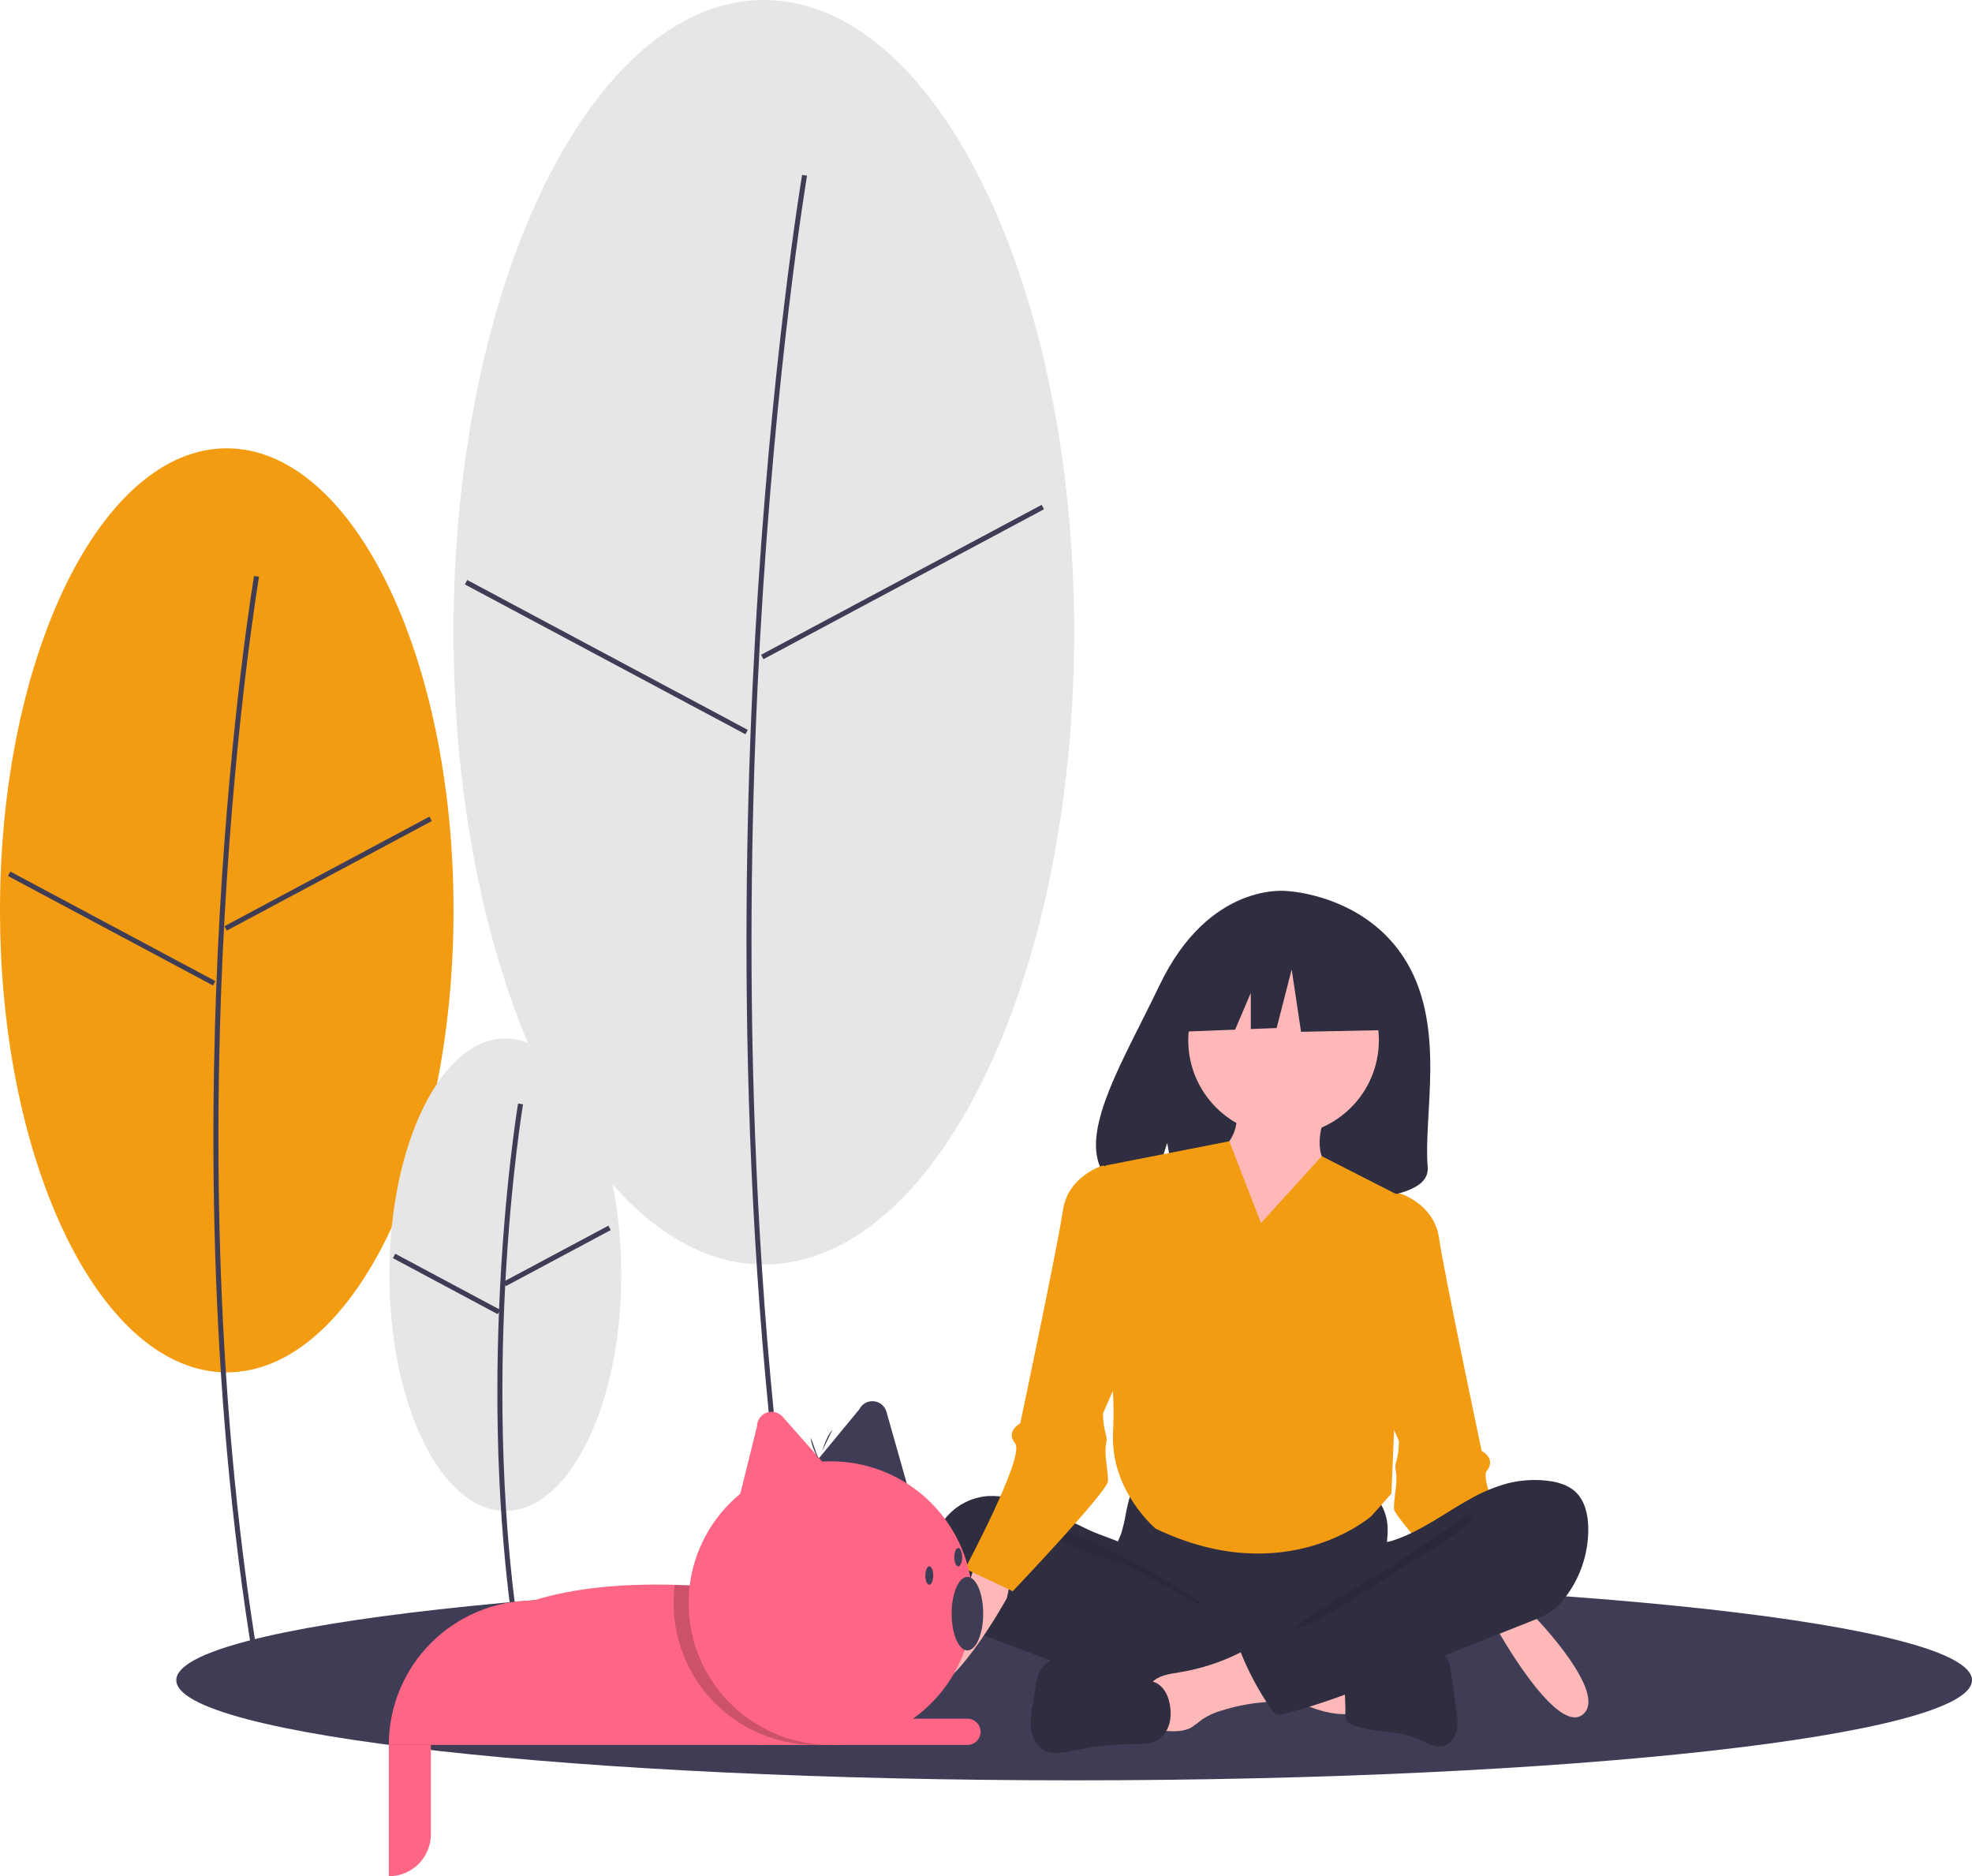 <svg width="411" height="391" viewBox="0 0 411 391" fill="none" xmlns="http://www.w3.org/2000/svg">
<path d="M223.872 371.008C327.22 371.008 411 361.662 411 350.132C411 338.603 327.22 329.257 223.872 329.257C120.524 329.257 36.743 338.603 36.743 350.132C36.743 361.662 120.524 371.008 223.872 371.008Z" fill="#3F3D56"/>
<path d="M316.676 327.033L319.904 336.961C319.904 336.961 335.447 352.994 329.825 357.34C324.204 361.685 311.591 338.777 311.591 338.777L309.267 327.569L316.676 327.033Z" fill="#FFB8B8"/>
<path d="M286.858 250.19L291.562 248.624C291.562 248.624 298.88 250.712 299.925 258.018C300.971 265.325 308.811 302.379 308.811 302.379C308.811 302.379 311.947 303.945 309.857 306.554C307.766 309.164 320.311 332.649 320.311 332.649L310.379 337.346C310.379 337.346 290.517 316.47 290.517 314.383C290.517 312.295 291.039 310.208 291.039 308.12C291.039 306.032 290.517 306.032 291.039 304.467C291.388 303.102 291.564 301.7 291.562 300.292L287.903 291.941L286.858 250.19Z" fill="#F39C12"/>
<path d="M47.262 285.99C73.364 285.99 94.524 242.882 94.524 189.707C94.524 136.531 73.364 93.423 47.262 93.423C21.16 93.423 0 136.531 0 189.707C0 242.882 21.16 285.99 47.262 285.99Z" fill="#F39C12"/>
<path d="M46.828 190.705C49.186 148.794 53.936 120.484 53.983 120.203L52.953 120.029C52.905 120.31 48.147 148.665 45.785 190.631C43.606 229.362 43.08 287.946 52.953 347.087L53.984 346.915C44.128 287.875 44.653 229.38 46.828 190.705Z" fill="#3F3D56"/>
<path d="M89.503 170.18L46.771 193.016L47.264 193.937L89.996 171.101L89.503 170.18Z" fill="#3F3D56"/>
<path d="M2.153 181.626L1.66 182.546L44.398 205.371L44.891 204.45L2.153 181.626Z" fill="#3F3D56"/>
<path d="M159.198 263.512C194.916 263.512 223.872 204.523 223.872 131.756C223.872 58.989 194.916 0 159.198 0C123.479 0 94.524 58.989 94.524 131.756C94.524 204.523 123.479 263.512 159.198 263.512Z" fill="#E6E6E6"/>
<path d="M158.412 133.106C161.639 75.744 168.14 36.998 168.205 36.614L167.175 36.439C167.11 36.824 160.6 75.615 157.369 133.031C154.387 186.023 153.668 266.175 167.175 347.087L168.206 346.915C154.716 266.104 155.434 186.041 158.412 133.106Z" fill="#3F3D56"/>
<path d="M217.092 105.205L158.617 136.455L159.11 137.375L217.586 106.126L217.092 105.205Z" fill="#3F3D56"/>
<path d="M97.379 120.868L96.886 121.788L155.37 153.021L155.863 152.101L97.379 120.868Z" fill="#3F3D56"/>
<path d="M105.321 314.854C118.666 314.854 129.485 292.814 129.485 265.626C129.485 238.439 118.666 216.399 105.321 216.399C91.975 216.399 81.157 238.439 81.157 265.626C81.157 292.814 91.975 314.854 105.321 314.854Z" fill="#E6E6E6"/>
<path d="M105.299 267.747L105.442 268.014L127.29 256.338L126.797 255.418L105.345 266.882C106.532 245.067 108.96 230.422 109.009 230.133L107.978 229.959C107.925 230.274 105.04 247.665 104.016 272.83L82.38 261.267L81.886 262.187L103.734 273.863L103.995 273.376C103.176 294.146 103.635 320.117 107.978 346.133L109.009 345.962C104.274 317.596 104.17 289.283 105.299 267.747Z" fill="#3F3D56"/>
<path d="M293.254 200.649C284.852 186.351 268.229 185.685 268.229 185.685C268.229 185.685 252.031 183.599 241.64 205.374C231.955 225.67 218.588 245.267 239.488 250.018L243.263 238.185L245.601 250.899C248.577 251.115 251.562 251.166 254.543 251.053C276.926 250.325 298.241 251.266 297.555 243.177C296.643 232.425 301.338 214.406 293.254 200.649Z" fill="#2F2E41"/>
<path d="M234.689 315.17C234.454 316.665 234.114 318.141 233.67 319.587C233.17 321.003 232.399 322.311 231.942 323.741C230.485 328.3 232.504 333.382 235.73 336.9C238.518 339.934 242.13 342.094 246.125 343.116C249.034 343.853 252.06 343.959 255.058 344.062C263.361 344.345 271.878 344.599 279.745 341.912C282.232 341.041 284.633 339.943 286.918 338.63C287.64 338.283 288.276 337.779 288.779 337.155C289.379 336.294 289.456 335.178 289.45 334.127C289.433 330.582 288.719 327.056 288.888 323.515C288.982 321.554 289.347 319.594 289.167 317.639C288.926 315.426 288.006 313.342 286.534 311.671C285.062 309.999 283.108 308.823 280.941 308.301C278.709 307.819 276.394 308.082 274.122 308.302C268.224 308.872 262.301 309.139 256.376 309.101C250.322 309.062 244.305 308.131 238.281 308.034C236.5 308.005 236.536 308.558 235.968 310.295C235.446 311.893 235.019 313.521 234.689 315.17V315.17Z" fill="#2F2E41"/>
<path d="M211.015 312.289C209.388 311.877 207.71 311.698 206.033 311.756C204.269 311.867 202.548 312.348 200.983 313.167C199.418 313.987 198.043 315.126 196.948 316.512C195.865 317.918 195.086 319.534 194.662 321.258C194.238 322.981 194.178 324.773 194.486 326.521C194.892 328.413 195.557 330.242 196.461 331.954C197.782 334.655 199.367 337.35 201.814 339.08C203.286 340.031 204.874 340.792 206.538 341.345L219.422 346.233C221.318 346.953 223.214 347.672 225.128 348.339C234.74 351.685 244.768 353.693 254.929 354.305C258.023 354.491 261.163 354.542 264.182 353.833C264.919 353.735 265.595 353.368 266.077 352.802C266.322 352.37 266.467 351.889 266.5 351.394L267.293 345.804C267.47 345.025 267.447 344.214 267.226 343.447C266.862 342.508 265.952 341.917 265.084 341.415C256.613 336.515 246.722 333.812 239.592 327.087C237.914 325.504 236.509 322.994 234.47 321.919C232.157 320.7 229.433 320.004 227.043 318.88C221.817 316.423 216.679 313.6 211.015 312.289Z" fill="#2F2E41"/>
<path opacity="0.1" d="M223.879 319.825C228.433 321.262 247.661 331.219 250.957 334.695C250.515 334.856 235.527 326.396 235.077 326.26C230.989 325.025 226.878 323.781 222.995 321.973C222.214 321.609 217.921 319.899 218.116 318.907C218.335 317.787 223.071 319.57 223.879 319.825Z" fill="black"/>
<path d="M280.696 357.204C280.955 357.223 281.212 357.147 281.418 356.99C281.509 356.872 281.576 356.738 281.615 356.594C281.653 356.451 281.663 356.301 281.644 356.153L281.623 348.538C279.448 347.495 277.016 347.16 274.628 346.839L263.489 345.339C263.745 345.374 261.747 350.171 262.054 350.812C262.593 351.941 266.719 352.941 267.883 353.474C271.931 355.327 276.137 357.364 280.696 357.204Z" fill="#FFB8B8"/>
<path d="M245.746 348.512C243.643 348.849 241.296 349.147 239.934 350.796C238.206 352.887 238.942 356.004 239.766 358.594C239.888 359.118 240.133 359.604 240.482 360.014C241.044 360.572 241.906 360.654 242.694 360.704C244.613 360.827 246.654 360.922 248.33 359.975C249.089 359.469 249.82 358.922 250.519 358.336C251.753 357.509 253.112 356.883 254.544 356.483C257.172 355.65 259.879 355.088 262.623 354.806C263.704 354.757 264.774 354.567 265.805 354.241C266.323 354.073 266.794 353.787 267.183 353.407C267.571 353.027 267.867 352.562 268.047 352.05C268.435 350.666 267.636 349.255 266.87 348.041C265.916 346.529 264.905 344.937 263.483 343.824C261.407 342.201 260.38 343.447 258.289 344.486C254.336 346.452 250.107 347.809 245.746 348.512Z" fill="#FFB8B8"/>
<path d="M240.25 350.42L226.895 346.444C225.294 345.883 223.62 345.556 221.925 345.475C220.232 345.476 218.46 346.035 217.361 347.333C216.326 348.557 216.029 350.23 215.771 351.817L215.219 355.212C214.851 356.924 214.746 358.682 214.91 360.425C215.162 362.154 216.039 363.882 217.563 364.719C219.411 365.735 221.676 365.239 223.738 364.814C227.903 363.957 232.141 363.499 236.394 363.447C237.992 363.428 239.669 363.448 241.081 362.694C242.761 361.798 243.765 359.903 243.938 357.997C244.2 355.098 243.241 351.31 240.25 350.42Z" fill="#2F2E41"/>
<path d="M285.946 346.955C287.677 346.65 289.205 345.659 290.864 345.074C293.199 344.251 295.729 344.251 298.203 344.26C299.111 344.263 300.078 344.284 300.834 344.791C301.924 345.521 302.203 346.983 302.389 348.289L303.507 356.163C303.717 357.644 303.926 359.165 303.598 360.624C303.27 362.083 302.282 363.49 300.845 363.867C299.098 364.324 297.386 363.2 295.737 362.462C291.616 360.618 286.826 361.089 282.529 359.711C281.731 359.455 280.877 359.064 280.552 358.287C280.405 357.849 280.352 357.386 280.398 356.926C280.471 354.395 279.941 350.939 280.698 348.52C281.379 346.344 284.013 346.955 285.946 346.955Z" fill="#2F2E41"/>
<path d="M314.207 309.12C316.875 308.446 319.642 308.255 322.377 308.557C324.561 308.8 326.811 309.412 328.406 310.934C330.346 312.787 330.97 315.653 331.022 318.346C331.11 323.702 329.345 328.925 326.025 333.133C325.216 334.194 324.253 335.127 323.168 335.903C321.999 336.639 320.752 337.244 319.451 337.707L290.595 349.169C283.004 352.184 275.386 355.208 267.468 357.196C267.252 357.301 267.016 357.362 266.775 357.374C266.535 357.386 266.294 357.35 266.068 357.267C265.841 357.184 265.634 357.057 265.458 356.893C265.282 356.729 265.141 356.531 265.043 356.311C262.513 352.671 260.392 348.764 258.719 344.66C258.643 344.529 258.597 344.383 258.583 344.233C258.569 344.082 258.587 343.93 258.637 343.788C258.743 343.629 258.89 343.503 259.063 343.422L279.473 331.613C280.971 330.826 282.366 329.857 283.627 328.73C284.51 327.868 285.232 326.855 285.76 325.74C286.183 324.85 286.222 322.75 286.762 322.092C287.292 321.448 289.101 321.397 289.937 321.144C291.117 320.78 292.271 320.34 293.394 319.828C297.959 317.771 302.025 314.782 306.401 312.374C308.854 310.961 311.477 309.868 314.207 309.12V309.12Z" fill="#2F2E41"/>
<path opacity="0.1" d="M302.637 317.939C299.131 320.591 294.59 323.029 291.115 325.751C289.929 326.68 270.157 337.875 269.878 339.362C273.12 339.912 293.773 325.361 296.728 323.909C299.683 322.457 302.302 320.41 304.898 318.378C305.559 317.86 308.363 316.303 306.464 315.724C305.394 315.398 303.427 317.409 302.637 317.939Z" fill="black"/>
<path d="M267.518 236.621C278.487 236.621 287.38 227.742 287.38 216.789C287.38 205.836 278.487 196.957 267.518 196.957C256.548 196.957 247.655 205.836 247.655 216.789C247.655 227.742 256.548 236.621 267.518 236.621Z" fill="#FFB8B8"/>
<path d="M275.881 233.489C275.881 233.489 272.745 241.318 278.494 244.449C284.244 247.58 260.722 272.631 260.722 272.631L250.268 242.362C250.268 242.362 259.154 239.23 257.586 230.88L275.881 233.489Z" fill="#FFB8B8"/>
<path d="M262.813 254.887L275.472 240.934L292.607 249.668L289.994 311.251L285.812 315.948C285.812 315.948 268.04 331.605 240.86 318.558C240.86 318.558 231.451 310.729 231.974 298.726C232.496 286.722 230.928 285.157 230.928 285.157L230.406 242.883L256.212 237.827L262.813 254.887Z" fill="#F39C12"/>
<path d="M204.768 321.292L201.541 331.22C201.541 331.22 185.998 347.253 191.619 351.599C197.241 355.945 209.854 333.036 209.854 333.036L212.178 321.828L204.768 321.292Z" fill="#FFB8B8"/>
<path d="M234.587 244.449L229.883 242.883C229.883 242.883 222.565 244.971 221.52 252.277C220.474 259.584 212.634 296.638 212.634 296.638C212.634 296.638 209.497 298.204 211.588 300.813C213.679 303.423 201.134 326.908 201.134 326.908L211.065 331.605C211.065 331.605 230.928 310.729 230.928 308.642C230.928 306.554 230.405 304.467 230.405 302.379C230.405 300.292 230.928 300.292 230.405 298.726C230.057 297.362 229.881 295.959 229.883 294.551L233.542 286.2L234.587 244.449Z" fill="#F39C12"/>
<path d="M289.539 199.27L273.117 190.608L250.438 194.151L245.746 215.022L257.426 214.57L260.689 206.902V214.443L266.078 214.234L269.207 202.027L271.162 215.022L290.321 214.628L289.539 199.27Z" fill="#2F2E41"/>
<path d="M173.122 333.531V363.634H81.032C81.033 355.65 84.209 347.994 89.863 342.348C95.517 336.703 103.186 333.531 111.182 333.531C119.817 330.843 129.801 329.987 140.631 330.269C150.85 330.53 161.821 331.809 173.122 333.531Z" fill="#FF6584"/>
<path d="M159.967 357.067H203.272C203.999 357.067 204.696 357.355 205.21 357.868C205.724 358.382 206.013 359.078 206.013 359.803C206.013 360.529 205.724 361.225 205.21 361.738C204.696 362.252 203.999 362.54 203.272 362.54H159.967V357.067V357.067Z" fill="#3F3D56"/>
<path d="M167.467 307.769L179.075 293.721C179.342 293.164 179.773 292.701 180.31 292.394C180.848 292.088 181.466 291.952 182.082 292.005C182.699 292.057 183.285 292.296 183.762 292.69C184.239 293.083 184.585 293.612 184.754 294.207L189.331 310.343L167.467 307.769Z" fill="#3F3D56"/>
<path d="M153.389 314.924L157.774 297.246C157.774 296.629 157.963 296.025 158.315 295.517C158.666 295.009 159.165 294.619 159.744 294.401C160.323 294.182 160.954 294.145 161.555 294.294C162.156 294.442 162.697 294.77 163.106 295.234L174.219 307.809L153.389 314.924Z" fill="#FF6584"/>
<path d="M81.032 363.635H89.802V382.243C89.802 383.393 89.576 384.532 89.135 385.594C88.694 386.657 88.048 387.622 87.234 388.435C86.419 389.248 85.452 389.893 84.388 390.333C83.324 390.773 82.183 391 81.032 391V363.635V363.635Z" fill="#FF6584"/>
<path d="M158.323 358.161H201.627C202.354 358.161 203.051 358.45 203.565 358.963C204.079 359.476 204.368 360.172 204.368 360.898C204.368 361.624 204.079 362.32 203.565 362.833C203.051 363.346 202.354 363.635 201.627 363.635H158.323V358.161Z" fill="#FF6584"/>
<path opacity="0.2" d="M173.122 333.531V363.467C168.673 363.939 164.175 363.398 159.965 361.885C155.756 360.372 151.944 357.926 148.818 354.731C145.691 351.536 143.329 347.675 141.912 343.438C140.494 339.202 140.056 334.699 140.631 330.269C150.85 330.53 161.821 331.809 173.122 333.531Z" fill="black"/>
<path d="M173.123 363.635C189.471 363.635 202.724 350.402 202.724 334.08C202.724 317.757 189.471 304.525 173.123 304.525C156.775 304.525 143.522 317.757 143.522 334.08C143.522 350.402 156.775 363.635 173.123 363.635Z" fill="#FF6584"/>
<path d="M201.627 343.931C203.444 343.931 204.916 340.501 204.916 336.269C204.916 332.037 203.444 328.607 201.627 328.607C199.811 328.607 198.338 332.037 198.338 336.269C198.338 340.501 199.811 343.931 201.627 343.931Z" fill="#3F3D56"/>
<path d="M193.679 330.249C194.133 330.249 194.501 329.391 194.501 328.333C194.501 327.275 194.133 326.417 193.679 326.417C193.225 326.417 192.857 327.275 192.857 328.333C192.857 329.391 193.225 330.249 193.679 330.249Z" fill="#3F3D56"/>
<path d="M199.709 326.417C200.163 326.417 200.531 325.56 200.531 324.502C200.531 323.444 200.163 322.586 199.709 322.586C199.255 322.586 198.886 323.444 198.886 324.502C198.886 325.56 199.255 326.417 199.709 326.417Z" fill="#3F3D56"/>
<path d="M170.639 304.196C170.639 304.196 168.994 301.339 168.994 299.596Z" fill="#3F3D56"/>
<path d="M171.363 302.348C171.363 302.348 172.26 299.176 173.508 297.958Z" fill="#3F3D56"/>
</svg>
